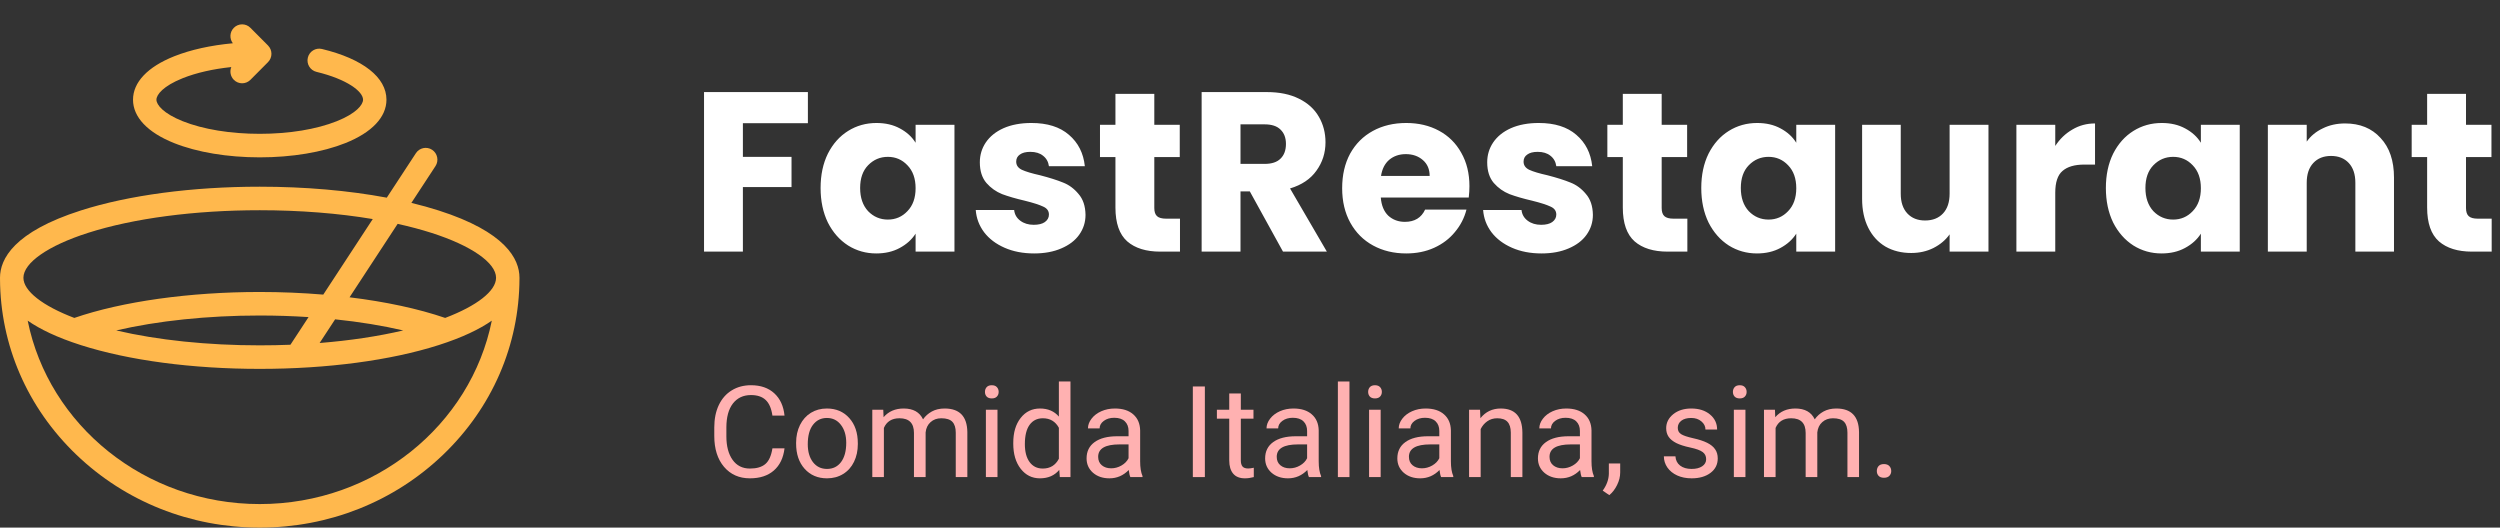 <svg width="308" height="65" viewBox="0 0 308 65" fill="none" xmlns="http://www.w3.org/2000/svg">
<rect x="0" y="0" width="308" height="65" fill="#333333" stroke="none"/>
<path d="M99.532 11.344V15.18H91.524V19.324H97.516V23.048H91.524V31H86.736V11.344H99.532ZM101.097 23.16C101.097 21.555 101.395 20.145 101.993 18.932C102.609 17.719 103.439 16.785 104.485 16.132C105.53 15.479 106.697 15.152 107.985 15.152C109.086 15.152 110.047 15.376 110.869 15.824C111.709 16.272 112.353 16.86 112.801 17.588V15.376H117.589V31H112.801V28.788C112.334 29.516 111.681 30.104 110.841 30.552C110.019 31 109.058 31.224 107.957 31.224C106.687 31.224 105.53 30.897 104.485 30.244C103.439 29.572 102.609 28.629 101.993 27.416C101.395 26.184 101.097 24.765 101.097 23.16ZM112.801 23.188C112.801 21.993 112.465 21.051 111.793 20.36C111.139 19.669 110.337 19.324 109.385 19.324C108.433 19.324 107.621 19.669 106.949 20.36C106.295 21.032 105.969 21.965 105.969 23.16C105.969 24.355 106.295 25.307 106.949 26.016C107.621 26.707 108.433 27.052 109.385 27.052C110.337 27.052 111.139 26.707 111.793 26.016C112.465 25.325 112.801 24.383 112.801 23.188ZM127.408 31.224C126.046 31.224 124.832 30.991 123.768 30.524C122.704 30.057 121.864 29.423 121.248 28.62C120.632 27.799 120.287 26.884 120.212 25.876H124.944C125 26.417 125.252 26.856 125.7 27.192C126.148 27.528 126.699 27.696 127.352 27.696C127.95 27.696 128.407 27.584 128.724 27.36C129.06 27.117 129.228 26.809 129.228 26.436C129.228 25.988 128.995 25.661 128.528 25.456C128.062 25.232 127.306 24.989 126.26 24.728C125.14 24.467 124.207 24.196 123.46 23.916C122.714 23.617 122.07 23.16 121.528 22.544C120.987 21.909 120.716 21.06 120.716 19.996C120.716 19.1 120.959 18.288 121.444 17.56C121.948 16.813 122.676 16.225 123.628 15.796C124.599 15.367 125.747 15.152 127.072 15.152C129.032 15.152 130.572 15.637 131.692 16.608C132.831 17.579 133.484 18.867 133.652 20.472H129.228C129.154 19.931 128.911 19.501 128.5 19.184C128.108 18.867 127.586 18.708 126.932 18.708C126.372 18.708 125.943 18.82 125.644 19.044C125.346 19.249 125.196 19.539 125.196 19.912C125.196 20.36 125.43 20.696 125.896 20.92C126.382 21.144 127.128 21.368 128.136 21.592C129.294 21.891 130.236 22.189 130.964 22.488C131.692 22.768 132.327 23.235 132.868 23.888C133.428 24.523 133.718 25.381 133.736 26.464C133.736 27.379 133.475 28.2 132.952 28.928C132.448 29.637 131.711 30.197 130.74 30.608C129.788 31.019 128.678 31.224 127.408 31.224ZM145.374 26.94V31H142.938C141.202 31 139.848 30.58 138.878 29.74C137.907 28.881 137.422 27.491 137.422 25.568V19.352H135.518V15.376H137.422V11.568H142.21V15.376H145.346V19.352H142.21V25.624C142.21 26.091 142.322 26.427 142.546 26.632C142.77 26.837 143.143 26.94 143.666 26.94H145.374ZM158.065 31L153.977 23.58H152.829V31H148.041V11.344H156.077C157.626 11.344 158.942 11.615 160.025 12.156C161.126 12.697 161.947 13.444 162.489 14.396C163.03 15.329 163.301 16.375 163.301 17.532C163.301 18.839 162.927 20.005 162.181 21.032C161.453 22.059 160.37 22.787 158.933 23.216L163.469 31H158.065ZM152.829 20.192H155.797C156.674 20.192 157.327 19.977 157.757 19.548C158.205 19.119 158.429 18.512 158.429 17.728C158.429 16.981 158.205 16.393 157.757 15.964C157.327 15.535 156.674 15.32 155.797 15.32H152.829V20.192ZM181.034 22.936C181.034 23.384 181.006 23.851 180.95 24.336H170.114C170.189 25.307 170.497 26.053 171.038 26.576C171.598 27.08 172.28 27.332 173.082 27.332C174.277 27.332 175.108 26.828 175.574 25.82H180.67C180.409 26.847 179.933 27.771 179.242 28.592C178.57 29.413 177.721 30.057 176.694 30.524C175.668 30.991 174.52 31.224 173.25 31.224C171.72 31.224 170.357 30.897 169.162 30.244C167.968 29.591 167.034 28.657 166.362 27.444C165.69 26.231 165.354 24.812 165.354 23.188C165.354 21.564 165.681 20.145 166.334 18.932C167.006 17.719 167.94 16.785 169.134 16.132C170.329 15.479 171.701 15.152 173.25 15.152C174.762 15.152 176.106 15.469 177.282 16.104C178.458 16.739 179.373 17.644 180.026 18.82C180.698 19.996 181.034 21.368 181.034 22.936ZM176.134 21.676C176.134 20.855 175.854 20.201 175.294 19.716C174.734 19.231 174.034 18.988 173.194 18.988C172.392 18.988 171.71 19.221 171.15 19.688C170.609 20.155 170.273 20.817 170.142 21.676H176.134ZM189.916 31.224C188.554 31.224 187.34 30.991 186.276 30.524C185.212 30.057 184.372 29.423 183.756 28.62C183.14 27.799 182.795 26.884 182.72 25.876H187.452C187.508 26.417 187.76 26.856 188.208 27.192C188.656 27.528 189.207 27.696 189.86 27.696C190.458 27.696 190.915 27.584 191.232 27.36C191.568 27.117 191.736 26.809 191.736 26.436C191.736 25.988 191.503 25.661 191.036 25.456C190.57 25.232 189.814 24.989 188.768 24.728C187.648 24.467 186.715 24.196 185.968 23.916C185.222 23.617 184.578 23.16 184.036 22.544C183.495 21.909 183.224 21.06 183.224 19.996C183.224 19.1 183.467 18.288 183.952 17.56C184.456 16.813 185.184 16.225 186.136 15.796C187.107 15.367 188.255 15.152 189.58 15.152C191.54 15.152 193.08 15.637 194.2 16.608C195.339 17.579 195.992 18.867 196.16 20.472H191.736C191.662 19.931 191.419 19.501 191.008 19.184C190.616 18.867 190.094 18.708 189.44 18.708C188.88 18.708 188.451 18.82 188.152 19.044C187.854 19.249 187.704 19.539 187.704 19.912C187.704 20.36 187.938 20.696 188.404 20.92C188.89 21.144 189.636 21.368 190.644 21.592C191.802 21.891 192.744 22.189 193.472 22.488C194.2 22.768 194.835 23.235 195.376 23.888C195.936 24.523 196.226 25.381 196.244 26.464C196.244 27.379 195.983 28.2 195.46 28.928C194.956 29.637 194.219 30.197 193.248 30.608C192.296 31.019 191.186 31.224 189.916 31.224ZM207.882 26.94V31H205.446C203.71 31 202.356 30.58 201.386 29.74C200.415 28.881 199.93 27.491 199.93 25.568V19.352H198.026V15.376H199.93V11.568H204.718V15.376H207.854V19.352H204.718V25.624C204.718 26.091 204.83 26.427 205.054 26.632C205.278 26.837 205.651 26.94 206.174 26.94H207.882ZM209.597 23.16C209.597 21.555 209.895 20.145 210.493 18.932C211.109 17.719 211.939 16.785 212.985 16.132C214.03 15.479 215.197 15.152 216.485 15.152C217.586 15.152 218.547 15.376 219.369 15.824C220.209 16.272 220.853 16.86 221.301 17.588V15.376H226.089V31H221.301V28.788C220.834 29.516 220.181 30.104 219.341 30.552C218.519 31 217.558 31.224 216.457 31.224C215.187 31.224 214.03 30.897 212.985 30.244C211.939 29.572 211.109 28.629 210.493 27.416C209.895 26.184 209.597 24.765 209.597 23.16ZM221.301 23.188C221.301 21.993 220.965 21.051 220.293 20.36C219.639 19.669 218.837 19.324 217.885 19.324C216.933 19.324 216.121 19.669 215.449 20.36C214.795 21.032 214.469 21.965 214.469 23.16C214.469 24.355 214.795 25.307 215.449 26.016C216.121 26.707 216.933 27.052 217.885 27.052C218.837 27.052 219.639 26.707 220.293 26.016C220.965 25.325 221.301 24.383 221.301 23.188ZM244.98 15.376V31H240.192V28.872C239.707 29.563 239.044 30.123 238.204 30.552C237.383 30.963 236.468 31.168 235.46 31.168C234.266 31.168 233.211 30.907 232.296 30.384C231.382 29.843 230.672 29.068 230.168 28.06C229.664 27.052 229.412 25.867 229.412 24.504V15.376H234.172V23.86C234.172 24.905 234.443 25.717 234.984 26.296C235.526 26.875 236.254 27.164 237.168 27.164C238.102 27.164 238.839 26.875 239.38 26.296C239.922 25.717 240.192 24.905 240.192 23.86V15.376H244.98ZM253.208 17.98C253.768 17.121 254.468 16.449 255.308 15.964C256.148 15.46 257.081 15.208 258.108 15.208V20.276H256.792C255.597 20.276 254.701 20.537 254.104 21.06C253.506 21.564 253.208 22.46 253.208 23.748V31H248.42V15.376H253.208V17.98ZM259.444 23.16C259.444 21.555 259.743 20.145 260.34 18.932C260.956 17.719 261.787 16.785 262.832 16.132C263.877 15.479 265.044 15.152 266.332 15.152C267.433 15.152 268.395 15.376 269.216 15.824C270.056 16.272 270.7 16.86 271.148 17.588V15.376H275.936V31H271.148V28.788C270.681 29.516 270.028 30.104 269.188 30.552C268.367 31 267.405 31.224 266.304 31.224C265.035 31.224 263.877 30.897 262.832 30.244C261.787 29.572 260.956 28.629 260.34 27.416C259.743 26.184 259.444 24.765 259.444 23.16ZM271.148 23.188C271.148 21.993 270.812 21.051 270.14 20.36C269.487 19.669 268.684 19.324 267.732 19.324C266.78 19.324 265.968 19.669 265.296 20.36C264.643 21.032 264.316 21.965 264.316 23.16C264.316 24.355 264.643 25.307 265.296 26.016C265.968 26.707 266.78 27.052 267.732 27.052C268.684 27.052 269.487 26.707 270.14 26.016C270.812 25.325 271.148 24.383 271.148 23.188ZM288.92 15.208C290.749 15.208 292.205 15.805 293.288 17C294.389 18.176 294.94 19.8 294.94 21.872V31H290.18V22.516C290.18 21.471 289.909 20.659 289.368 20.08C288.827 19.501 288.099 19.212 287.184 19.212C286.269 19.212 285.541 19.501 285 20.08C284.459 20.659 284.188 21.471 284.188 22.516V31H279.4V15.376H284.188V17.448C284.673 16.757 285.327 16.216 286.148 15.824C286.969 15.413 287.893 15.208 288.92 15.208ZM306.975 26.94V31H304.539C302.803 31 301.45 30.58 300.479 29.74C299.509 28.881 299.023 27.491 299.023 25.568V19.352H297.119V15.376H299.023V11.568H303.811V15.376H306.947V19.352H303.811V25.624C303.811 26.091 303.923 26.427 304.147 26.632C304.371 26.837 304.745 26.94 305.267 26.94H306.975Z" fill="white"/>
<path d="M96.653 55.234C96.514 56.415 96.074 57.328 95.333 57.971C94.597 58.61 93.617 58.93 92.392 58.93C91.064 58.93 89.999 58.457 89.196 57.511C88.399 56.566 88 55.301 88 53.716V52.643C88 51.605 88.185 50.693 88.556 49.906C88.931 49.119 89.461 48.516 90.146 48.096C90.83 47.672 91.623 47.46 92.523 47.46C93.717 47.46 94.674 47.792 95.395 48.457C96.115 49.116 96.535 50.031 96.653 51.202H95.163C95.034 50.312 94.754 49.668 94.322 49.269C93.895 48.871 93.295 48.671 92.523 48.671C91.576 48.671 90.833 49.019 90.293 49.714C89.757 50.409 89.49 51.398 89.49 52.681V53.762C89.49 54.974 89.745 55.937 90.254 56.653C90.763 57.368 91.476 57.726 92.392 57.726C93.215 57.726 93.846 57.542 94.283 57.174C94.726 56.801 95.019 56.154 95.163 55.234H96.653Z" fill="#FFB1B1"/>
<path d="M98.081 54.552C98.081 53.739 98.24 53.008 98.559 52.359C98.884 51.71 99.331 51.209 99.903 50.856C100.479 50.504 101.135 50.328 101.871 50.328C103.008 50.328 103.927 50.718 104.627 51.501C105.332 52.283 105.684 53.323 105.684 54.621V54.721C105.684 55.528 105.527 56.254 105.213 56.898C104.904 57.537 104.459 58.035 103.878 58.393C103.301 58.751 102.638 58.93 101.886 58.93C100.754 58.93 99.836 58.539 99.131 57.757C98.431 56.975 98.081 55.94 98.081 54.652V54.552ZM99.517 54.721C99.517 55.641 99.73 56.379 100.157 56.937C100.59 57.494 101.166 57.772 101.886 57.772C102.612 57.772 103.188 57.491 103.615 56.929C104.042 56.361 104.256 55.569 104.256 54.552C104.256 53.642 104.037 52.906 103.6 52.344C103.168 51.777 102.591 51.493 101.871 51.493C101.166 51.493 100.597 51.771 100.165 52.329C99.733 52.886 99.517 53.683 99.517 54.721Z" fill="#FFB1B1"/>
<path d="M108.818 50.481L108.857 51.401C109.469 50.685 110.295 50.328 111.334 50.328C112.502 50.328 113.297 50.772 113.719 51.662C113.997 51.263 114.358 50.941 114.8 50.696C115.248 50.45 115.775 50.328 116.382 50.328C118.214 50.328 119.146 51.291 119.177 53.218V58.777H117.749V53.302C117.749 52.709 117.612 52.267 117.34 51.976C117.067 51.679 116.609 51.531 115.966 51.531C115.436 51.531 114.996 51.69 114.646 52.007C114.296 52.318 114.093 52.74 114.036 53.272V58.777H112.6V53.341C112.6 52.134 112.006 51.531 110.817 51.531C109.881 51.531 109.24 51.927 108.895 52.72V58.777H107.467V50.481H108.818Z" fill="#FFB1B1"/>
<path d="M122.89 58.777H121.462V50.481H122.89V58.777ZM121.346 48.28C121.346 48.05 121.415 47.856 121.554 47.698C121.698 47.539 121.909 47.46 122.187 47.46C122.465 47.46 122.676 47.539 122.82 47.698C122.964 47.856 123.036 48.05 123.036 48.28C123.036 48.51 122.964 48.702 122.82 48.855C122.676 49.009 122.465 49.085 122.187 49.085C121.909 49.085 121.698 49.009 121.554 48.855C121.415 48.702 121.346 48.51 121.346 48.28Z" fill="#FFB1B1"/>
<path d="M124.835 54.56C124.835 53.287 125.138 52.265 125.746 51.493C126.353 50.716 127.148 50.328 128.131 50.328C129.108 50.328 129.883 50.66 130.454 51.324V47H131.882V58.777H130.57L130.5 57.887C129.929 58.582 129.134 58.93 128.115 58.93C127.148 58.93 126.358 58.536 125.746 57.749C125.138 56.962 124.835 55.935 124.835 54.667V54.56ZM126.263 54.721C126.263 55.661 126.458 56.397 126.849 56.929C127.24 57.46 127.781 57.726 128.47 57.726C129.376 57.726 130.037 57.322 130.454 56.515V52.704C130.027 51.922 129.371 51.531 128.486 51.531C127.786 51.531 127.24 51.8 126.849 52.336C126.458 52.873 126.263 53.668 126.263 54.721Z" fill="#FFB1B1"/>
<path d="M139.261 58.777C139.179 58.613 139.112 58.322 139.061 57.903C138.397 58.587 137.604 58.93 136.683 58.93C135.86 58.93 135.183 58.7 134.653 58.24C134.128 57.775 133.866 57.187 133.866 56.477C133.866 55.613 134.195 54.943 134.854 54.468C135.518 53.987 136.449 53.747 137.648 53.747H139.038V53.095C139.038 52.599 138.888 52.206 138.59 51.915C138.291 51.618 137.851 51.47 137.27 51.47C136.76 51.47 136.333 51.598 135.989 51.853C135.644 52.109 135.471 52.418 135.471 52.781H134.036C134.036 52.367 134.182 51.968 134.476 51.585C134.774 51.196 135.175 50.89 135.68 50.665C136.189 50.44 136.748 50.328 137.355 50.328C138.317 50.328 139.071 50.568 139.616 51.048C140.162 51.523 140.445 52.18 140.466 53.019V56.837C140.466 57.598 140.563 58.204 140.759 58.654V58.777H139.261ZM136.892 57.696C137.339 57.696 137.764 57.581 138.165 57.35C138.567 57.12 138.857 56.822 139.038 56.453V54.751H137.918C136.169 54.751 135.294 55.26 135.294 56.277C135.294 56.722 135.443 57.069 135.742 57.32C136.04 57.57 136.423 57.696 136.892 57.696Z" fill="#FFB1B1"/>
<path d="M148.439 58.777H146.957V47.613H148.439V58.777Z" fill="#FFB1B1"/>
<path d="M152.87 48.472V50.481H154.429V51.577H152.87V56.722C152.87 57.054 152.939 57.304 153.078 57.473C153.217 57.637 153.454 57.718 153.788 57.718C153.953 57.718 154.179 57.688 154.468 57.627V58.777C154.092 58.879 153.727 58.93 153.372 58.93C152.733 58.93 152.252 58.738 151.928 58.355C151.604 57.971 151.442 57.427 151.442 56.722V51.577H149.921V50.481H151.442V48.472H152.87Z" fill="#FFB1B1"/>
<path d="M161.26 58.777C161.178 58.613 161.111 58.322 161.06 57.903C160.396 58.587 159.603 58.93 158.682 58.93C157.859 58.93 157.182 58.7 156.652 58.24C156.127 57.775 155.865 57.187 155.865 56.477C155.865 55.613 156.194 54.943 156.853 54.468C157.517 53.987 158.448 53.747 159.647 53.747H161.036V53.095C161.036 52.599 160.887 52.206 160.589 51.915C160.29 51.618 159.85 51.47 159.269 51.47C158.759 51.47 158.332 51.598 157.987 51.853C157.643 52.109 157.47 52.418 157.47 52.781H156.035C156.035 52.367 156.181 51.968 156.475 51.585C156.773 51.196 157.174 50.89 157.679 50.665C158.188 50.44 158.747 50.328 159.354 50.328C160.316 50.328 161.07 50.568 161.615 51.048C162.161 51.523 162.444 52.18 162.464 53.019V56.837C162.464 57.598 162.562 58.204 162.758 58.654V58.777H161.26ZM158.891 57.696C159.338 57.696 159.763 57.581 160.164 57.35C160.566 57.12 160.856 56.822 161.036 56.453V54.751H159.917C158.168 54.751 157.293 55.26 157.293 56.277C157.293 56.722 157.442 57.069 157.74 57.32C158.039 57.57 158.422 57.696 158.891 57.696Z" fill="#FFB1B1"/>
<path d="M166.254 58.777H164.826V47H166.254V58.777Z" fill="#FFB1B1"/>
<path d="M170.098 58.777H168.67V50.481H170.098V58.777ZM168.555 48.28C168.555 48.05 168.624 47.856 168.763 47.698C168.907 47.539 169.118 47.46 169.396 47.46C169.674 47.46 169.885 47.539 170.029 47.698C170.173 47.856 170.245 48.05 170.245 48.28C170.245 48.51 170.173 48.702 170.029 48.855C169.885 49.009 169.674 49.085 169.396 49.085C169.118 49.085 168.907 49.009 168.763 48.855C168.624 48.702 168.555 48.51 168.555 48.28Z" fill="#FFB1B1"/>
<path d="M177.547 58.777C177.465 58.613 177.398 58.322 177.347 57.903C176.683 58.587 175.89 58.93 174.969 58.93C174.146 58.93 173.469 58.7 172.939 58.24C172.414 57.775 172.152 57.187 172.152 56.477C172.152 55.613 172.481 54.943 173.14 54.468C173.804 53.987 174.735 53.747 175.934 53.747H177.323V53.095C177.323 52.599 177.174 52.206 176.876 51.915C176.577 51.618 176.137 51.47 175.556 51.47C175.046 51.47 174.619 51.598 174.274 51.853C173.93 52.109 173.757 52.418 173.757 52.781H172.322C172.322 52.367 172.468 51.968 172.762 51.585C173.06 51.196 173.461 50.89 173.966 50.665C174.475 50.44 175.033 50.328 175.641 50.328C176.603 50.328 177.357 50.568 177.902 51.048C178.448 51.523 178.731 52.18 178.751 53.019V56.837C178.751 57.598 178.849 58.204 179.045 58.654V58.777H177.547ZM175.178 57.696C175.625 57.696 176.05 57.581 176.451 57.35C176.853 57.12 177.143 56.822 177.323 56.453V54.751H176.204C174.455 54.751 173.58 55.26 173.58 56.277C173.58 56.722 173.729 57.069 174.027 57.32C174.326 57.57 174.709 57.696 175.178 57.696Z" fill="#FFB1B1"/>
<path d="M182.341 50.481L182.387 51.523C183.025 50.726 183.859 50.328 184.888 50.328C186.653 50.328 187.543 51.316 187.559 53.295V58.777H186.131V53.287C186.126 52.689 185.987 52.247 185.714 51.961C185.446 51.674 185.027 51.531 184.456 51.531C183.993 51.531 183.586 51.654 183.236 51.899C182.886 52.145 182.613 52.467 182.418 52.865V58.777H180.99V50.481H182.341Z" fill="#FFB1B1"/>
<path d="M194.869 58.777C194.786 58.613 194.719 58.322 194.668 57.903C194.004 58.587 193.212 58.93 192.29 58.93C191.467 58.93 190.79 58.7 190.26 58.24C189.735 57.775 189.473 57.187 189.473 56.477C189.473 55.613 189.802 54.943 190.461 54.468C191.125 53.987 192.056 53.747 193.255 53.747H194.645V53.095C194.645 52.599 194.495 52.206 194.197 51.915C193.899 51.618 193.459 51.47 192.877 51.47C192.368 51.47 191.94 51.598 191.596 51.853C191.251 52.109 191.079 52.418 191.079 52.781H189.643C189.643 52.367 189.789 51.968 190.083 51.585C190.381 51.196 190.783 50.89 191.287 50.665C191.796 50.44 192.355 50.328 192.962 50.328C193.924 50.328 194.678 50.568 195.224 51.048C195.769 51.523 196.052 52.18 196.073 53.019V56.837C196.073 57.598 196.17 58.204 196.366 58.654V58.777H194.869ZM192.499 57.696C192.947 57.696 193.371 57.581 193.772 57.35C194.174 57.12 194.465 56.822 194.645 56.453V54.751H193.525C191.776 54.751 190.901 55.26 190.901 56.277C190.901 56.722 191.05 57.069 191.349 57.32C191.647 57.57 192.031 57.696 192.499 57.696Z" fill="#FFB1B1"/>
<path d="M198.265 61L197.454 60.448C197.938 59.778 198.19 59.088 198.211 58.378V57.097H199.608V58.209C199.608 58.725 199.479 59.242 199.222 59.758C198.97 60.274 198.651 60.688 198.265 61Z" fill="#FFB1B1"/>
<path d="M210.198 56.576C210.198 56.193 210.052 55.896 209.758 55.687C209.47 55.472 208.963 55.288 208.238 55.135C207.517 54.981 206.943 54.797 206.516 54.583C206.094 54.368 205.781 54.112 205.575 53.816C205.374 53.52 205.274 53.167 205.274 52.758C205.274 52.078 205.562 51.503 206.138 51.033C206.72 50.563 207.461 50.328 208.361 50.328C209.308 50.328 210.075 50.57 210.661 51.056C211.253 51.541 211.549 52.163 211.549 52.919H210.113C210.113 52.531 209.946 52.196 209.612 51.915C209.282 51.633 208.866 51.493 208.361 51.493C207.841 51.493 207.435 51.605 207.142 51.83C206.848 52.055 206.702 52.349 206.702 52.712C206.702 53.054 206.838 53.312 207.111 53.486C207.383 53.66 207.875 53.826 208.585 53.985C209.3 54.143 209.879 54.332 210.322 54.552C210.764 54.772 211.091 55.038 211.302 55.349C211.518 55.656 211.626 56.032 211.626 56.477C211.626 57.218 211.328 57.813 210.731 58.263C210.134 58.708 209.36 58.93 208.408 58.93C207.739 58.93 207.147 58.812 206.632 58.577C206.118 58.342 205.714 58.015 205.42 57.596C205.132 57.172 204.988 56.714 204.988 56.223H206.416C206.442 56.699 206.632 57.077 206.987 57.358C207.347 57.634 207.821 57.772 208.408 57.772C208.948 57.772 209.38 57.665 209.704 57.45C210.034 57.23 210.198 56.939 210.198 56.576Z" fill="#FFB1B1"/>
<path d="M215.038 58.777H213.61V50.481H215.038V58.777ZM213.494 48.28C213.494 48.05 213.564 47.856 213.703 47.698C213.847 47.539 214.058 47.46 214.336 47.46C214.614 47.46 214.825 47.539 214.969 47.698C215.113 47.856 215.185 48.05 215.185 48.28C215.185 48.51 215.113 48.702 214.969 48.855C214.825 49.009 214.614 49.085 214.336 49.085C214.058 49.085 213.847 49.009 213.703 48.855C213.564 48.702 213.494 48.51 213.494 48.28Z" fill="#FFB1B1"/>
<path d="M218.674 50.481L218.712 51.401C219.325 50.685 220.151 50.328 221.19 50.328C222.358 50.328 223.153 50.772 223.575 51.662C223.853 51.263 224.213 50.941 224.656 50.696C225.104 50.45 225.631 50.328 226.238 50.328C228.07 50.328 229.002 51.291 229.032 53.218V58.777H227.604V53.302C227.604 52.709 227.468 52.267 227.195 51.976C226.923 51.679 226.465 51.531 225.821 51.531C225.291 51.531 224.851 51.69 224.501 52.007C224.152 52.318 223.948 52.74 223.892 53.272V58.777H222.456V53.341C222.456 52.134 221.862 51.531 220.673 51.531C219.736 51.531 219.096 51.927 218.751 52.72V58.777H217.323V50.481H218.674Z" fill="#FFB1B1"/>
<path d="M231.225 58.033C231.225 57.788 231.297 57.583 231.441 57.419C231.59 57.256 231.811 57.174 232.105 57.174C232.398 57.174 232.619 57.256 232.768 57.419C232.923 57.583 233 57.788 233 58.033C233 58.268 232.923 58.465 232.768 58.623C232.619 58.782 232.398 58.861 232.105 58.861C231.811 58.861 231.59 58.782 231.441 58.623C231.297 58.465 231.225 58.268 231.225 58.033Z" fill="#FFB1B1"/>
<path fill-rule="evenodd" clip-rule="evenodd" d="M32 19.386C28.037 19.386 24.29 18.762 21.448 17.628C18.185 16.326 16.387 14.428 16.388 12.283C16.388 10.139 18.185 8.241 21.448 6.939C23.481 6.128 25.979 5.579 28.687 5.331C28.252 4.763 28.292 3.945 28.81 3.425C29.373 2.858 30.287 2.858 30.85 3.425L33.02 5.605C33.583 6.172 33.583 7.089 33.02 7.655L30.85 9.836C30.568 10.119 30.199 10.261 29.83 10.261C29.461 10.261 29.092 10.119 28.81 9.836C28.387 9.41 28.282 8.786 28.495 8.262C26.242 8.499 24.186 8.966 22.512 9.633C20.121 10.588 19.272 11.657 19.272 12.283C19.272 12.909 20.121 13.979 22.512 14.933C25.023 15.935 28.393 16.487 32 16.487C35.607 16.487 38.977 15.935 41.488 14.933C43.879 13.979 44.728 12.91 44.728 12.283C44.728 11.267 42.757 9.763 38.99 8.853C38.215 8.666 37.738 7.883 37.924 7.105C38.11 6.327 38.889 5.847 39.663 6.034C44.715 7.254 47.612 9.532 47.612 12.284C47.612 14.428 45.815 16.326 42.552 17.628C39.71 18.762 35.963 19.386 32 19.386ZM54.045 25.932C62.273 28.563 64 31.893 64 34.224C64 34.261 63.999 34.3 63.999 34.338C63.968 42.529 60.635 50.221 54.604 56.009C48.563 61.807 40.535 65 32 65C23.465 65 15.438 61.807 9.396 56.009C3.365 50.221 0.032 42.529 0.001 34.338C0.001 34.3 0 34.261 0 34.224C0 31.893 1.727 28.563 9.955 25.931C15.864 24.042 23.694 23.001 32 23.001C37.578 23.001 42.94 23.471 47.651 24.352L51.241 18.87C51.679 18.201 52.574 18.016 53.239 18.456C53.904 18.896 54.089 19.795 53.651 20.464L50.682 24.997C51.859 25.28 52.983 25.592 54.045 25.932ZM61.115 34.224C61.115 32.38 58.071 30.262 53.17 28.694C51.872 28.279 50.472 27.907 48.99 27.58L43.064 36.627C47.495 37.169 51.538 38.032 54.845 39.168C58.754 37.683 61.115 35.846 61.115 34.224ZM14.321 40.71C19.408 41.903 25.541 42.547 32 42.547C33.276 42.547 34.538 42.522 35.782 42.472L38.014 39.066C36.051 38.938 34.037 38.871 32 38.871C25.582 38.871 19.396 39.526 14.321 40.71ZM49.679 40.71C47.125 40.114 44.291 39.653 41.287 39.341L39.377 42.258C43.091 41.96 46.579 41.437 49.679 40.71ZM32 25.9C23.982 25.9 16.464 26.892 10.83 28.694C5.929 30.262 2.885 32.38 2.885 34.224C2.885 35.846 5.246 37.683 9.155 39.168C15.077 37.134 23.36 35.972 31.999 35.972C34.663 35.972 37.291 36.083 39.828 36.295L45.924 26.988C41.688 26.277 36.939 25.9 32 25.9ZM3.411 39.506C5.996 52.36 17.832 62.101 32 62.101C46.168 62.101 58.004 52.361 60.59 39.506C59.092 40.547 56.983 41.576 54.045 42.515C48.136 44.405 40.307 45.446 32 45.446C23.693 45.446 15.864 44.405 9.955 42.515C7.017 41.576 4.908 40.547 3.411 39.506Z" fill="#FFB84D"/>
</svg>
